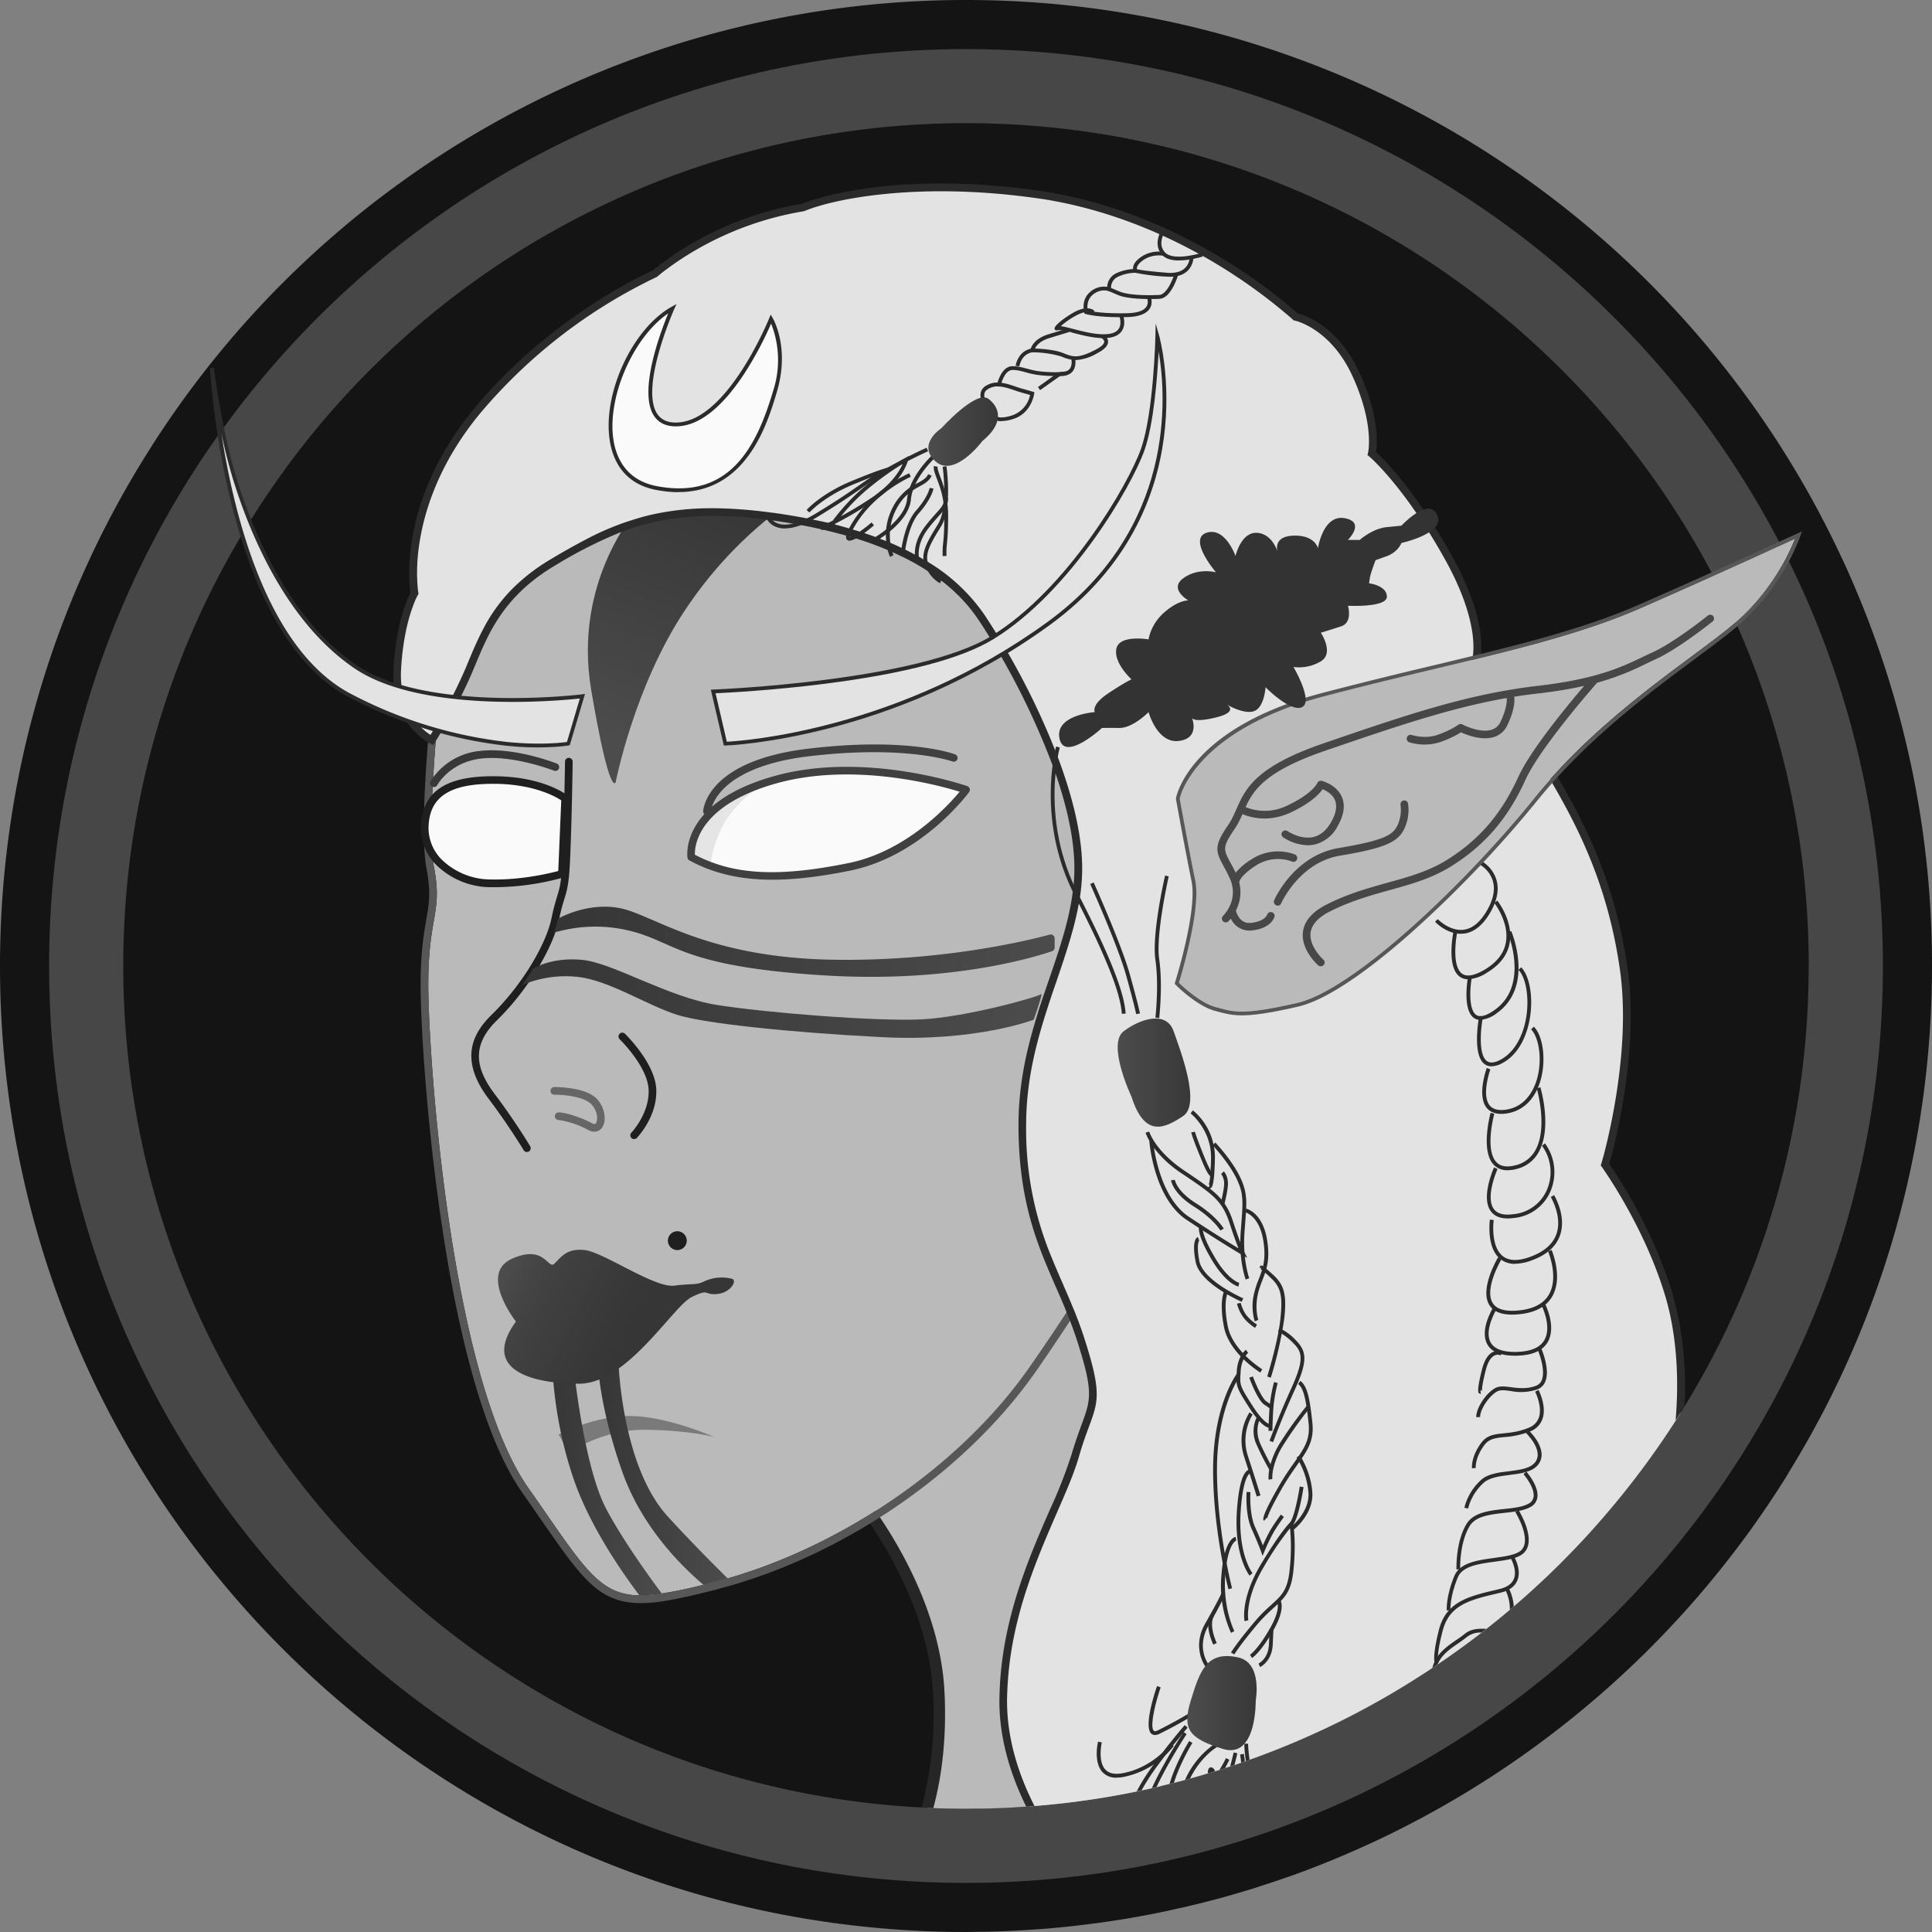 <svg xmlns="http://www.w3.org/2000/svg" width="24" height="24" fill="#000000"><rect width="100%" height="100%" fill="#808080" stroke="none"/><g clip-path="url(#a)"><path fill="#141414" d="M24 12c0 2.299-.646 4.447-1.767 6.271l-.06.1a12.79 12.79 0 0 1-.434.644c-.27.372-.56.73-.869 1.068l-.062.067a12.39 12.39 0 0 1-.356.369l-.07.068a12.106 12.106 0 0 1-.972.851l-.068.053a11.99 11.99 0 0 1-2.043 1.277l-.05.025c-.392.19-.796.361-1.211.51l-.053.018-.014.005-.053.018a9.604 9.604 0 0 1-.229.076l-.078.026-.087.027-.08.024a12.723 12.723 0 0 1-.325.093l-.157.04a.859.859 0 0 1-.062.016l-.033.008-.085.02-.068.017c-.006 0-.011.002-.017.004a1.278 1.278 0 0 0-.05.01l-.147.033-.068.014a11.208 11.208 0 0 1-.81.138l-.056.007c-.195.026-.391.047-.589.063l-.06.004-.056.004c-.21.015-.422.025-.636.029h-.053L12 24l-.155-.001c-.104-.001-.208-.004-.31-.008-.03 0-.058-.002-.087-.004-.027 0-.053-.003-.081-.004C5.034 23.655 0 18.415 0 12c0-2.232.61-4.322 1.671-6.112.005-.009.01-.019.016-.027l.021-.035.077-.126c.005-.01.012-.019.018-.029l.018-.029A11.991 11.991 0 0 1 12 0a12 12 0 0 1 10.614 6.397l.025.048c.114.217.22.439.322.663l.022.052A11.953 11.953 0 0 1 24 12Z"/><path fill="#474747" d="M12 23.39c6.29 0 11.39-5.1 11.39-11.39C23.39 5.709 18.29.61 12 .61 5.709.61.61 5.708.61 12c0 6.29 5.099 11.39 11.39 11.39Z"/><path fill="#141414" d="M22.468 12c0 2.005-.564 3.879-1.542 5.47-.017.03-.035.058-.053.087l-.056.088a10.907 10.907 0 0 1-.323.474c-.235.325-.487.636-.757.932l-.054.059a11.773 11.773 0 0 1-.37.38 10.458 10.458 0 0 1-1.52 1.23c-.374.25-.765.474-1.171.674l-.043.022c-.342.166-.695.315-1.057.444l-.046.016-.012.005-.046.016a5.355 5.355 0 0 1-.136.045c-.021.008-.043.015-.064.021l-.069.022a3.22 3.22 0 0 1-.076.024l-.069.02a8.6 8.6 0 0 1-.222.065l-.062.017a11.54 11.54 0 0 1-.138.035l-.053.014-.029.007-.074.018-.06.014a1.286 1.286 0 0 0-.058.013c-.043.01-.085.02-.128.028l-.06.013a10.066 10.066 0 0 1-.706.12c-.016.002-.033.005-.05.006-.169.023-.34.04-.512.055l-.053.004-.049.003c-.183.014-.368.021-.554.025h-.047l-.15.002-.134-.001c-.091-.001-.181-.003-.272-.007l-.075-.003-.07-.004c-5.526-.286-9.917-4.857-9.917-10.454 0-1.947.532-3.77 1.458-5.332l.014-.023.018-.03a6.75 6.75 0 0 1 .067-.11l.016-.025.015-.025A10.462 10.462 0 0 1 12 1.53c4.016 0 7.504 2.262 9.26 5.58l.022.043c.1.19.193.382.28.578l.02.045c.57 1.292.887 2.72.887 4.222Z"/><path fill="#bababa" d="m14.987 18.243-.43 2.906-.034.275-.007.057-.03.234-.002.014-.01.078-.013.108-.016.13v.001l-.018.14-.06.015a12.304 12.304 0 0 1-.187.04l-.058.013a10.066 10.066 0 0 1-1.27.18l-.051.005c-.017 0-.033.002-.05.003-.183.014-.368.022-.554.025h-.047l-.15.002-.134-.001a10.205 10.205 0 0 1-.347-.01c.106-.386.173-.877.142-1.452-.048-.875-.494-1.677-.791-2.118a2.97 2.97 0 0 0-.122-.175 3.325 3.325 0 0 0-.142-.184l-.05-.686v-.001l-.01-.149-.03-.398.495-.256 1.748-.904.037-.02.309-.159.042-.022.043-.022.11-.058.033-.016.181.05.095.025h.002l.037.011.074.02.052.015.366.1.052.015.41.113.13.69.038.204.025.133.013.07.18.96h-.001Z"/><path fill="#262626" d="m13.773 15.959-.052-.014a.842.842 0 0 1-.016-.079l-.056-.015-.01-.003-.052-.014-.034-.01-.04.064-.038.063.095.026.174.047.056.016.356.098a1.995 1.995 0 0 0-.017-.078l-.366-.101Zm-.584-.047-.043.022-.042.022-.028-.066-.216.112c-.02.037-.041.075-.065.114l-.036.019a.741.741 0 0 1-.003.046l-.033.052.03-.015.38-.197.042-.021.042-.023-.01-.026c-.007-.013-.012-.026-.018-.04Zm1.674 1.281-.013-.07-.087-.465-.056-.299-.043-.23-.028-.007-.055-.015-.407-.112-.052-.014-.366-.101-.05-.014-.057-.015-.01-.003-.052-.014-.034-.01-.229-.062-.035.018-.111.058-.018.009-.042.022-.043.021-.215.112-.1.052-1.66.859-.659.34.045.624.05.68.015.018c.002.003.057.068.14.181l.063.09c.018.024.036.05.055.079.291.436.734 1.228.78 2.085a4.47 4.47 0 0 1-.141 1.444l.07.004.076.003c.104-.385.169-.874.138-1.459-.049-.896-.5-1.705-.801-2.153a2.747 2.747 0 0 0-.127-.181 4.413 4.413 0 0 0-.13-.167l-.03-.416-.02-.277-.014-.206-.02-.265.33-.17 1.803-.934.03-.015.38-.197.042-.021.042-.023.095-.049.018-.009.01-.005.135.037.095.026.174.047.056.016.356.098.051.014.333.091.199 1.063.013.072.162.867-.36 2.438-.018.123-.05.334-.04.323-.007.057-.036.286-.003.02-.006.05-.006.047-.021.17-.015.11a.128.128 0 0 1 .015-.003l.06-.014.074-.018.037-.293.015-.12.004-.034.003-.023.002-.02.01-.07.02-.168.008-.058.028-.223.43-2.905v-.012l-.195-1.049Zm-.469 4.682-.006.048c.028-.04.058-.078.086-.116-.023.022-.05.045-.08.068Zm.045-.355-.036.286-.003.02.045-.058.04-.053.03-.234-.076.04Z"/><path fill="#bababa" d="m14.825 10.481-.37 2.474-.264 1.774s-.286.555-.846 1.423c-.16.25-.343.526-.55.821-.89 1.28-2.382 2.241-3.757 2.635a8.477 8.477 0 0 1-.14.038l-.155.04-.005.001a5.535 5.535 0 0 1-.61.122c-.067.007-.129.01-.186.01-.522-.01-.702-.372-1.379-1.335-.974-1.386-1.243-5.383-1.243-6.25 0-.868.18-.885.072-1.458-.046-.244-.036-.696-.01-1.134.035-.59.1-1.155.1-1.155l1.832-2.351 2.093-1.343.666-.428 3.411 1.449 1.341 4.667Z"/><path fill="#575757" d="m10.073 4.365 3.412 1.449 1.34 4.667-.37 2.474-.264 1.773s-.286.556-.845 1.424c-.16.25-.344.525-.55.821-.89 1.28-2.383 2.241-3.757 2.635a8.469 8.469 0 0 1-.141.038l-.155.04-.005.001a5.507 5.507 0 0 1-.61.122c-.057.006-.111.01-.162.01h-.024c-.521-.01-.702-.372-1.378-1.334-.975-1.387-1.243-5.383-1.243-6.25 0-.868.179-.886.071-1.458-.045-.244-.036-.696-.01-1.134.035-.59.1-1.156.1-1.156l1.833-2.35 2.092-1.344.666-.427Zm-.009-.107-.042.027-.666.428-2.093 1.343-.013.008-.01.013L5.407 8.43l-.017.02-.003.027c0 .006-.065.575-.1 1.16-.032.553-.029.942.012 1.158.054.292.032.426-.004.629-.03.18-.07.403-.07.81 0 .465.07 1.675.258 2.945.164 1.117.472 2.606 1.003 3.36l.225.324c.51.737.722 1.043 1.229 1.051h.026a1.613 1.613 0 0 0 .27-.023c.134-.02.296-.054.525-.111l.005-.001.12-.03.035-.01.143-.039c1.502-.43 2.962-1.454 3.81-2.672.187-.269.372-.546.551-.824a19.24 19.24 0 0 0 .85-1.431l.007-.014.002-.016.265-1.773.37-2.474.003-.02-.006-.02-1.34-4.668-.013-.044-.042-.017-3.411-1.449-.046-.02v.001Z"/><path fill="#7a7a7a" d="M7.068 18.047s.408-.295.963-.286c.554.009.84.09.84.09s-.536-.242-1.001-.26c-.465-.018-.93.228-.93.228l.127.228Z"/><path fill="url(#b)" d="M7.918 6.325s-.804.884-.574 2.245c.231 1.362.304 1.147.304 1.147s.23-1.187.859-2.134c.629-.948 1.362-1.378 1.362-1.378l-1.951.12Z"/><path fill="#404040" d="M8.784 10.126H8.78a.047.047 0 0 1-.045-.05c.002-.025.048-.625 1.301-.775 1.227-.148 1.804.06 1.828.07a.047.047 0 1 1-.033.088c-.006-.002-.584-.208-1.784-.064-.613.073-.912.258-1.055.4-.151.15-.162.285-.163.286a.048.048 0 0 1-.047.045Z"/><path fill="#383838" d="M5.39 9.776a.05.05 0 0 1-.023-.005.048.048 0 0 1-.019-.065.817.817 0 0 1 .62-.378c.423-.048.927.149.949.157.024.01.036.037.026.062a.047.047 0 0 1-.062.026c-.004-.001-.504-.196-.902-.15-.385.043-.54.318-.547.329a.047.047 0 0 1-.042.025Z"/><path fill="#fafafa" d="M12 9.811s-.572.778-1.449.957c-.74.151-1.275.155-1.726-.012a1.739 1.739 0 0 1-.24-.109s-.084-.592.914-.921H9.5c.039-.014.08-.026.121-.038 1.127-.32 2.379.123 2.379.123Z"/><path fill="#e5e5e5" d="M9.5 9.725c-.126.08-.297.211-.431.393-.178.24-.23.513-.244.636a1.763 1.763 0 0 1-.24-.108s-.084-.592.914-.921Z"/><path fill="#404040" d="M9.593 10.928c-.405 0-.734-.08-1.03-.24a.046.046 0 0 1-.023-.035c-.004-.027-.084-.684 1.07-1.01 1.128-.321 2.394.118 2.407.123a.048.048 0 0 1 .022.073c-.024.033-.593.795-1.477.976-.37.075-.688.113-.97.113Zm-.96-.31c.48.252 1.036.281 1.91.103.717-.146 1.232-.71 1.378-.886-.268-.083-1.33-.372-2.286-.101-.961.273-1.006.77-1.003.883Z"/><path fill="#fafafa" d="M7.02 9.918s-.273-.22-.854-.228c-.582-.01-.872.16-.89.568-.018.406.367.706.827.715.46.009.876-.117.876-.117l.04-.938Z"/><path fill="#1f1f1f" d="M6.152 11.021h-.05a.97.97 0 0 1-.69-.284.647.647 0 0 1-.183-.48c.02-.429.316-.624.938-.614.59.009.871.229.883.238.012.01.019.024.018.04l-.04.938c-.002.02-.015.037-.035.043a3.23 3.23 0 0 1-.841.119Zm-.03-1.284c-.535 0-.782.162-.798.523a.556.556 0 0 0 .157.412.875.875 0 0 0 .624.253c.374.008.724-.077.83-.105l.037-.878c-.07-.046-.334-.197-.807-.205h-.042Z"/><path fill="#1f1f1f" d="M6.545 14.311a.047.047 0 0 1-.04-.023 8.126 8.126 0 0 0-.436-.64c-.392-.518-.164-.845.042-1.046.358-.35.67-.854.741-1.2.027-.13.05-.204.068-.264.034-.109.054-.175.068-.489.02-.485.031-1.181.031-1.188 0-.026.021-.047.048-.047.026 0 .047.022.047.048 0 .007-.01.704-.031 1.191-.014.326-.037.4-.072.513-.018.06-.04.129-.066.254-.075.363-.398.888-.767 1.25-.294.286-.304.562-.033.92.25.33.44.646.441.649a.048.048 0 0 1-.016.065.046.046 0 0 1-.024.006v.001ZM7.878 14.15a.048.048 0 0 1-.034-.013.047.047 0 0 1 0-.067c.002-.003.22-.232.214-.523-.006-.292-.357-.634-.36-.637a.047.047 0 1 1 .065-.069c.015.016.383.373.39.704.007.331-.232.58-.242.591a.048.048 0 0 1-.034.014Z"/><path fill="#666666" d="M7.384 14.058a.162.162 0 0 1-.079-.022 1.096 1.096 0 0 0-.359-.122.05.05 0 0 1-.053-.041.046.046 0 0 1 .038-.053c.06-.01.274.053.42.132.036.02.046.008.05.002.029-.036.025-.146-.049-.23-.092-.107-.368-.127-.466-.125a.048.048 0 0 1-.048-.046c0-.027.02-.049.046-.049.016 0 .4-.005.54.157.092.107.116.272.05.353a.113.113 0 0 1-.09.044Z"/><path fill="#1f1f1f" d="M8.414 15.529a.117.117 0 1 0 0-.234.117.117 0 0 0 0 .234Z"/><path fill="url(#c)" d="M6.936 11.41s.371-.214.782-.125c.412.09 1.067.613 2.635.637 1.36.022 2.43-.242 2.688-.312.03-.008.06.015.06.046v.114c0 .02-.013.039-.032.046-.192.066-1.241.398-2.82.301-1.753-.107-1.851-.402-2.388-.545a1.8 1.8 0 0 0-.976.013l.05-.174h.001Z"/><path fill="url(#d)" d="M6.625 12.032s.216-.143.6-.109c.385.034 1.065.463 1.682.561.617.098 1.985.206 2.54.179.554-.027 1.448-.278 1.484-.313.036-.036-.09.317-.09.317s-.713.277-1.884.217c-1.172-.06-2.205-.172-2.537-.275-.376-.116-.847-.43-1.244-.474-.397-.044-.69.104-.69.104l.14-.207h-.001Z"/><path fill="url(#e)" d="M9.039 19.607a8.47 8.47 0 0 1-.141.038l-.155.04-.005.001c-.265-.223-.76-.71-1.003-1.39-.34-.957-.313-1.52-.313-1.52l.26.124s.033 1.306.615 1.94c.255.279.522.55.742.767Z"/><path fill="url(#f)" d="M8.221 19.796a1.684 1.684 0 0 1-.279.021c-.237-.314-.62-.874-.815-1.441-.295-.859-.268-1.6-.268-1.6l.268.214s.125 1.225.403 1.753c.192.365.512.812.691 1.053Z"/><path fill="url(#g)" d="M6.409 16.417s-.463-.59-.054-.778c.41-.188.45.134.53.06.08-.073.148-.198.382-.17.235.03.865.472 1.107.442.241-.03.275-.003.382-.057a.518.518 0 0 1 .342-.027c.06.027-.026.175-.194.188-.168.013-.088-.074-.316.04-.228.114-.798 1.074-1.394 1.074-.597 0-1.22-.175-.785-.772Z"/><path fill="#e3e3e3" d="m20.874 17.558-.056.088a10.832 10.832 0 0 1-.323.474c-.235.325-.488.636-.757.932l-.054.059c-.102.11-.205.216-.31.321l-.061.06a10.41 10.41 0 0 1-1.52 1.229 10.342 10.342 0 0 1-2.27 1.14l-.046.016-.012.005-.046.016a5.355 5.355 0 0 1-.136.046l-.064.02a3.22 3.22 0 0 1-.144.046l-.07.02a8.715 8.715 0 0 1-.222.065l-.062.017a11.086 11.086 0 0 1-.191.049l-.029.007-.074.018-.06.015a1.082 1.082 0 0 0-.058.013l-.128.027-.06.013a10.066 10.066 0 0 1-.706.12l-.05.007c-.169.022-.34.04-.512.054l-.053.004c-.191-.381-.341-.84-.335-1.334.001-.065.004-.128.008-.19.075-1.232.7-2.186.886-2.833.198-.68.34-.59.072-1.43a4.468 4.468 0 0 0-.148-.401 13.311 13.311 0 0 0-.108-.251l-.028-.066-.029-.065-.013-.031-.075-.179a4.14 4.14 0 0 1-.328-1.672c-.002-.543.118-1.014.258-1.451.156-.485.337-.928.407-1.38a2.29 2.29 0 0 0 .029-.406c-.007-.386-.114-.821-.27-1.251l-.028-.074-.006-.018a9.025 9.025 0 0 0-.621-1.291l-.012-.02a6.691 6.691 0 0 0-.099-.166l-.012-.02a2.19 2.19 0 0 0-.787-.85l-.076-.048a2.561 2.561 0 0 0-.113-.064l-.003-.003a3.321 3.321 0 0 0-.13-.067l-.046-.022a2.684 2.684 0 0 0-.22-.096l-.091-.036a4.133 4.133 0 0 0-.193-.067l-.06-.019a1.585 1.585 0 0 0-.102-.03 4.146 4.146 0 0 0-.307-.078 4.16 4.16 0 0 0-.27-.056 7.343 7.343 0 0 0-.316-.051l-.06-.009-.014-.002h-.003a.954.954 0 0 0-.051-.007h-.009l-.048-.006a4.913 4.913 0 0 0-.675-.036h-.001c-.12.003-.232.01-.34.023a3.01 3.01 0 0 0-.61.135l-.067.022-.062.024a5.268 5.268 0 0 0-.808.41 2.123 2.123 0 0 0-.845.871 3.55 3.55 0 0 0-.121.257l-.09.213-.008.02a4.614 4.614 0 0 1-.165.347 6.877 6.877 0 0 1-.235.42l-.056.09-.045-.028a.818.818 0 0 1-.226-.227.918.918 0 0 1-.155-.442 1.12 1.12 0 0 1-.003-.18c.029-.522.15-.821.196-.915.01-.023.017-.033.017-.033s-.012-.068-.016-.19c-.009-.36.064-1.181.786-2.063A6.537 6.537 0 0 1 8.138 3.4a1.36 1.36 0 0 1 .084-.07c.22-.17.858-.61 1.758-.753 0 0 1.019-.429 2.915-.16a5.198 5.198 0 0 1 .264.044c.466.09.892.237 1.266.403l.043.02a6.783 6.783 0 0 1 1.435.886c.126.102.193.166.193.166s.465.09.751.716c.185.405.213.697.21.853l-.002.05c-.004.053-.011.08-.011.08s.245.203.595.715l.034.05a8.181 8.181 0 0 1 .12.184c.058.093.119.194.18.303.38.667.396 1.076.377 1.247a.449.449 0 0 1-.019.094 16.211 16.211 0 0 0 .333.455c.016.023.032.047.05.07l.072.106c.094.136.194.284.29.435l.056.087.094.153.065.11.026.044c.349.595.708 1.314.856 2.35.161 1.126-.232 2.432-.232 2.432s.518.715.787 1.592c.15.492.177 1.03.146 1.496Z"/><path fill="#2b2b2b" d="m18.786 8.858-.073-.104-.05-.071a2 2 0 0 0-.052.01 7.337 7.337 0 0 1 .156.221c.091.133.187.277.28.422l.029-.043c-.096-.15-.196-.299-.29-.435Zm-5.646.546a9.163 9.163 0 0 0-.63-1.313l-.011-.02a10.286 10.286 0 0 0-.263-.424 2.27 2.27 0 0 0-.765-.699.278.278 0 0 0 .013.064c.026.015.051.032.076.048.265.172.478.376.637.613a7.198 7.198 0 0 1 .261.422l.012.02.012.02a9.015 9.015 0 0 1 .616 1.289l.031.047-.004.027c.156.43.264.865.27 1.252.002.11-.005.216-.018.323l.014.028c.008.015.017.031.024.047.02-.132.03-.264.028-.4-.007-.348-.094-.736-.224-1.122a6.397 6.397 0 0 0-.079-.222ZM9.649 6.377a.312.312 0 0 0-.022-.004l-.058-.007-.039.03.02-.005.008.02h.001l.015.003.06.008c.108.015.214.033.316.052a.901.901 0 0 0 .076-.034 6.741 6.741 0 0 0-.377-.063Zm-.885-.062a3.417 3.417 0 0 0-.296.018l.296-.018ZM6.14 7.588A1.918 1.918 0 0 0 6 7.823c-.074.14-.131.278-.186.41l-.027.066-.006.013c.037-.049.088-.12.138-.207.036-.084.076-.17.121-.257.01-.033.02-.071.029-.114l.062-.08.344-.441a2.014 2.014 0 0 0-.334.375Zm-.958-.429a2.194 2.194 0 0 0-.003.255.194.194 0 0 1 .01-.02l.01-.016-.003-.017c0-.003-.013-.076-.014-.202Zm15.59 8.888a6.217 6.217 0 0 0-.78-1.586c.05-.179.376-1.387.227-2.43-.15-1.045-.517-1.779-.87-2.38l-.026-.044-.059-.098a7.432 7.432 0 0 0-.16-.257c-.1-.158-.205-.313-.303-.453-.03-.042-.057-.083-.085-.121l-.002-.004a18.378 18.378 0 0 0-.332-.456.492.492 0 0 0 .016-.097c.017-.19-.012-.603-.385-1.258a8.383 8.383 0 0 0-.293-.477l-.038-.056c-.297-.436-.52-.652-.588-.713a.548.548 0 0 0 .008-.094c.006-.159-.018-.464-.213-.892-.269-.587-.688-.718-.771-.738-.12-.11-1.287-1.155-2.948-1.479a4.767 4.767 0 0 0-.27-.046c-1.836-.259-2.844.126-2.935.163a4 4 0 0 0-1.852.825l-.003.003a4.146 4.146 0 0 0-.261.13c-.425.228-1.273.75-1.967 1.597-.914 1.118-.805 2.128-.783 2.275-.036.071-.18.379-.211.954a1.213 1.213 0 0 0 .007.219c.018.154.066.28.124.379a.389.389 0 0 0 .021.033.87.87 0 0 0 .275.275c.016.01.026.014.028.015l.038.02.023-.037.008-.011v-.001a5.41 5.41 0 0 0 .06-.098l.012-.02a7.211 7.211 0 0 0 .222-.399l.01-.02a4.691 4.691 0 0 0 .156-.333l.005-.013.023-.054.06-.142a3.68 3.68 0 0 1 .123-.262c.155-.292.384-.59.825-.849a5.568 5.568 0 0 1 .805-.407l.066-.024c.41-.146.873-.215 1.51-.157.053.005.106.01.16.017l.015.002.024.003.033.005h.007l.052.007.018.002c.087.013.172.026.254.04l.101.018a6.692 6.692 0 0 1 .603.143c.004 0 .006.002.01.003l.067.02a4.064 4.064 0 0 1 .553.216 2.851 2.851 0 0 1 .504.305c.19.145.344.309.465.49a7.4 7.4 0 0 1 .15.234l.012.02.098.165.012.021.012.02a9.31 9.31 0 0 1 .635 1.343l.037.102c.136.394.229.79.235 1.145a2.114 2.114 0 0 1-.02.33c-.045.357-.165.708-.29 1.074l-.096.28-.039.12-.014.047-.002.008c-.13.418-.234.862-.233 1.378.002.783.164 1.287.349 1.732l.05.118.023.053.028.066.015.033.014.032c.04.09.08.183.118.278l.043.107.014.037c.027.072.053.146.078.223.2.628.166.72.053 1.028-.035.095-.079.215-.126.375a6.104 6.104 0 0 1-.27.687c-.266.61-.595 1.366-.624 2.273l-.002.075c-.006.493.143.953.333 1.338l.05-.004.052-.004c-.193-.38-.346-.838-.34-1.329.002-.105.008-.208.017-.309.071-.786.363-1.453.601-2.002.116-.265.216-.495.275-.699.045-.157.088-.274.123-.368.119-.322.159-.43-.052-1.09a4.73 4.73 0 0 0-.158-.424l-.004-.011a12.746 12.746 0 0 0-.097-.225l-.01-.026c-.007-.013-.012-.026-.018-.04a8.395 8.395 0 0 1-.029-.065l-.003-.009a8.206 8.206 0 0 1-.101-.24 4.117 4.117 0 0 1-.307-1.61c-.001-.554.123-1.027.269-1.475.035-.11.072-.22.11-.327.11-.325.218-.64.275-.958l.012-.08c.02-.13.03-.263.028-.398-.007-.35-.094-.737-.224-1.123a6.612 6.612 0 0 0-.079-.222 9.15 9.15 0 0 0-.63-1.313l-.011-.02a11.068 11.068 0 0 0-.111-.188l-.013-.02a8.114 8.114 0 0 0-.138-.216 2.27 2.27 0 0 0-.766-.699.988.988 0 0 0-.107-.06 2.3 2.3 0 0 0-.163-.082 2.912 2.912 0 0 0-.268-.114l-.02-.008a3.644 3.644 0 0 0-.232-.08c-.029-.01-.058-.018-.087-.026a4.32 4.32 0 0 0-.493-.123l-.075-.015a6.73 6.73 0 0 0-.4-.067l-.057-.007c-.006-.002-.013-.002-.02-.003l-.047-.006a5.68 5.68 0 0 0-.646-.044l-.084.001h-.008a3.417 3.417 0 0 0-.615.068c-.097.02-.19.045-.28.074l-.07.022a3.373 3.373 0 0 0-.527.228c-.135.07-.271.147-.41.23-.151.088-.278.181-.387.277a2.014 2.014 0 0 0-.475.61c-.074.14-.131.278-.186.41l-.027.066-.006.013a3.041 3.041 0 0 1-.036.082l-.005.01a5.152 5.152 0 0 1-.11.23l-.013.024-.01.021c-.064.12-.126.23-.176.315l-.027.046a1.316 1.316 0 0 0-.013.022l-.012.02c-.011.018-.021.035-.03.047a.74.74 0 0 1-.178-.163.865.865 0 0 1-.182-.454 1.105 1.105 0 0 1-.005-.192c.022-.404.102-.673.156-.812a1.153 1.153 0 0 1 .05-.114l.01-.016-.003-.017c0-.003-.013-.076-.014-.202a2.43 2.43 0 0 1 .026-.39c.06-.415.243-1.006.748-1.623a6.54 6.54 0 0 1 2.199-1.703l.007-.003.006-.005s.027-.024.074-.061l.092-.068a3.961 3.961 0 0 1 1.652-.682l.01-.003c.35-.147 1.404-.369 2.89-.158a4.213 4.213 0 0 1 .258.043c.462.09.886.236 1.258.402l.043.02c.16.072.308.148.447.224l.044.024a6.702 6.702 0 0 1 1.087.76c.024.02.037.033.038.034l.01.01.014.002c.005.001.445.096.717.69.174.381.206.661.205.815l-.001.05c-.003.056-.01.085-.01.086l-.008.03.024.019c.002.002.243.205.583.7l.031.046.092.141.034.052c.058.092.117.192.178.3.387.68.388 1.086.368 1.235a.41.41 0 0 1-.01.051l-.003.014-.01.025.017.02c.002.004.108.143.258.351l.06.085a7.337 7.337 0 0 1 .155.222 14.69 14.69 0 0 1 .418.644l.073.123.026.044c.344.589.698 1.306.842 2.319.132.92-.114 1.975-.201 2.306l-.03.106-.007.022.015.02s.01.012.024.035c.106.154.526.793.755 1.542.162.527.176 1.1.136 1.57l.056-.087.053-.087a4.2 4.2 0 0 0-.154-1.424h.002Z"/><path fill="#2b2b2b" d="M13.936 12.595c-.013-.18-.091-.51-.587-1.473-.481-.937-.232-1.84-.23-1.849l.046.013c-.002.01-.247.895.226 1.814.5.97.579 1.307.592 1.491l-.048.003ZM13.87 22.083a.228.228 0 0 1-.173-.067c-.116-.123-.06-.37-.056-.381l.046.01s-.054.234.045.338c.044.047.115.062.21.045.383-.069.598-.363.6-.366l.039.027a1.057 1.057 0 0 1-.63.386.427.427 0 0 1-.08.007ZM14.348 21.553a.068.068 0 0 1-.045-.016c-.098-.086.041-.508.07-.592l.045.016c-.067.196-.138.493-.084.54.012.01.034.002.05-.006.23-.115.374-.204.376-.205l.025.04s-.147.092-.379.207a.135.135 0 0 1-.058.016ZM15.26 19.741c-.003-.007-.198-.762-.19-1.526.01-.768.288-1.143.3-1.158l.038.029c-.002.003-.281.38-.29 1.13-.008.757.185 1.506.187 1.514l-.046.012ZM15.523 21.86l-.046.017a1.656 1.656 0 0 1-.02-.213v-.003h.047c0 .001.002.089.019.2ZM14.812 21.652c-.002.003-.151.244-.229.494l-.054.014c.076-.263.235-.518.244-.533l.04.025ZM15.371 21.78a5.315 5.315 0 0 1-.036.145 1.578 1.578 0 0 1-.053.018c.016-.062.031-.121.043-.174l.046.011ZM15.12 21.701l-.026.017c-.058.04-.203.157-.311.376l-.062.017a1.064 1.064 0 0 1 .366-.446.103.103 0 0 1 .009-.005l.006.01.017.031ZM15.464 21.88l-.046.017c-.006-.06-.012-.1-.013-.102l.047-.008c0 .005.007.041.012.094ZM15.094 21.997l-.02.012-.07.02c0-.046.01-.067.03-.073.028-.008.05.023.06.041ZM15.272 21.86a2.36 2.36 0 0 1-.054.104c-.023.008-.046.016-.069.022.026-.043.055-.093.08-.146l.043.02Z"/><path fill="#2b2b2b" d="m14.753 21.46-.007.01-.04.047-.025.03v.001l-.11.134-.011.014a13.99 13.99 0 0 0-.172.226 2.849 2.849 0 0 0-.207.318l-.06.012a2.561 2.561 0 0 1 .21-.333l.069-.094.045-.058.04-.054.086-.107c.08-.1.14-.169.146-.176l.022.019.014.012Z"/><path fill="#2b2b2b" d="M14.74 21.542c-.001.003-.095.143-.203.333-.03.053-.062.11-.093.17a3.31 3.31 0 0 0-.077.155l-.015.003a.963.963 0 0 0-.043.01 3.988 3.988 0 0 1 .152-.298 6.146 6.146 0 0 1 .22-.365v-.001l.02-.033.005.002.035.024ZM9.752 6.565a.297.297 0 0 1-.113-.02.229.229 0 0 1-.134-.143l.046-.012c0 .003.022.077.107.111.077.03.224.033.488-.129.269-.164.404-.258.513-.334.112-.078.193-.134.36-.226.326-.18.49-.249.492-.25l.018.044s-.164.07-.488.247c-.164.091-.245.147-.356.224-.109.076-.245.17-.515.335-.165.102-.306.152-.418.152v.001ZM11.678 7.245c-.005-.002-.103-.046-.18-.2-.078-.156.017-.31.148-.524l.007-.012c.128-.208.058-.707.057-.711l.047-.007c.003.021.073.52-.064.743l-.007.012c-.127.208-.212.345-.146.478.07.138.155.176.156.177l-.018.044ZM11.234 6.91l-.047-.005c0-.016.036-.385.193-.563.147-.166.169-.28.169-.281l.047.008c0 .005-.023.127-.18.305-.147.166-.181.532-.182.536ZM10.853 6.739l-.022-.042c.004-.002.412-.225.437-.498.028-.294.328-.56.34-.572l.032.036c-.003.002-.299.265-.324.54-.028.298-.445.526-.462.536Z"/><path fill="#2b2b2b" d="M11.416 6.946h-.048v-.011c-.006-.052-.022-.212.133-.408.051-.066.093-.112.126-.149.075-.083.101-.112.101-.196h.048c-.001.103-.036.142-.114.228-.032.037-.074.082-.124.146-.143.182-.128.327-.123.375v.015ZM10.207 6.587l-.019-.044s.06-.026.157-.076c.074-.099.213-.27.394-.421.274-.23.504-.356.507-.357l.045-.025-.01.05c-.003.01-.06.264-.426.508-.191.128-.36.222-.478.283l-.052.073-.04-.026.002-.002-.08.037Zm1.006-.824c-.083.05-.253.16-.444.32a2.422 2.422 0 0 0-.322.33c.106-.057.237-.134.381-.23.247-.165.348-.334.385-.42Z"/><path fill="#2b2b2b" d="M10.552 6.717a.04.04 0 0 1-.027-.01c-.032-.026-.014-.086.062-.212.256-.42.69-.608.708-.616l.019.044c-.004.002-.44.19-.687.597-.063.104-.07.14-.07.15.033 0 .153-.08.27-.18l.03.036c-.106.091-.238.19-.305.19ZM11.055 6.916c-.005-.012-.13-.296.034-.611A.666.666 0 0 1 11.4 6c.06-.033.108-.059.13-.11l.043.02c-.029.065-.085.096-.15.132-.089.05-.2.11-.29.285a.697.697 0 0 0-.034.57l-.043.02v-.001ZM11.71 6.907a1.05 1.05 0 0 1 .007-.168c.006-.064.014-.144.014-.335 0-.212-.054-.356-.094-.46-.025-.067-.043-.116-.036-.155l.047.009c-.005.026.012.071.034.129.038.102.096.256.096.477 0 .193-.008.278-.014.34-.005.051-.009.088-.006.162l-.047.002ZM10.055 6.366l-.035-.031c.007-.009.189-.208.565-.362.368-.151.435-.162.442-.162l.005.047s-.07.011-.43.159c-.365.15-.545.347-.547.349ZM12.441 5.232c-.119 0-.176-.072-.226-.187-.037-.086-.044-.145-.024-.191.018-.04.055-.068.118-.09a.266.266 0 0 1 .103-.011c.069.003.138.027.206.05.03.01.06.02.09.028l.141.04-.002.02c-.002.01-.035.244-.262.314a.496.496 0 0 1-.144.026Zm-.047-.432a.212.212 0 0 0-.07.01c-.049.017-.077.037-.09.063-.014.033-.007.081.024.153.061.142.12.195.313.135a.34.34 0 0 0 .225-.255l-.101-.028a1.557 1.557 0 0 1-.093-.03c-.064-.021-.13-.044-.193-.047h-.016V4.8ZM14.647 3.236c-.081 0-.16-.017-.207-.065-.106-.11-.048-.263-.002-.33l.038.028c-.004.007-.107.16-.002.268.05.053.166.065.325.035.072-.013.126-.03.127-.03l.014.045s-.058.018-.133.032a.908.908 0 0 1-.16.016Z"/><path fill="#2b2b2b" d="m12.921 4.847-.027-.039.191-.137c-.035 0-.083-.002-.146-.008a.982.982 0 0 1-.196-.038c-.056-.015-.104-.029-.164-.029-.103 0-.145.183-.145.185l-.046-.01c.002-.01.05-.222.19-.222.067 0 .12.015.177.03.055.015.111.03.188.037.156.013.216.006.217.006l.09-.009-.074.053-.255.18ZM14.537 3.438a2.544 2.544 0 0 1-.436-.05l-.008-.002-.005-.007a.084.084 0 0 1-.011-.063c.007-.043.04-.084.098-.124.134-.093.28-.062.287-.062l-.01.047s-.133-.027-.25.054c-.082.057-.082.098-.078.114.028.006.123.023.368.043a.418.418 0 0 0 .116-.004c.17-.032.17-.182.17-.188h.048s0 .195-.21.235a.423.423 0 0 1-.08.007Z"/><path fill="#2b2b2b" d="M14.278 3.714h-.01c-.12 0-.283-.009-.377-.048l-.133-.056-.002-.012a.194.194 0 0 1 .114-.205c.124-.057.235-.051.24-.051l-.004.047s-.103-.005-.216.048a.146.146 0 0 0-.088.14l.107.045c.068.029.196.044.36.045.057 0 .104-.002.132-.003.091-.005.167-.191.188-.263l.046.014c-.009.03-.09.289-.23.297a2.43 2.43 0 0 1-.127.003Z"/><path fill="#2b2b2b" d="M13.92 3.94c-.319 0-.431-.04-.437-.04l-.011-.005-.003-.012c-.002-.006-.044-.158.074-.257a.26.26 0 0 1 .245-.055l-.016.045c-.004-.002-.103-.035-.198.046-.077.065-.068.162-.062.195.04.01.18.04.482.034.13-.002.216-.03.248-.083.032-.05.006-.107.006-.108l.043-.02c.002.003.037.081-.008.153-.043.067-.14.103-.288.106h-.075Z"/><path fill="#2b2b2b" d="M13.707 4.2c-.128 0-.273-.038-.384-.067a.597.597 0 0 0-.178-.033c-.032.013-.042-.006-.044-.012-.02-.047.204-.197.288-.232.148-.061.205.004.208.007l-.036.03s-.04-.04-.154.007a.98.98 0 0 0-.23.152c.036.004.087.017.158.035.13.034.307.08.44.061.062-.008.103-.031.125-.068.038-.065.005-.153.005-.154l.044-.017c.002.004.042.11-.008.194-.03.05-.083.081-.159.092a.542.542 0 0 1-.075.005Z"/><path fill="#2b2b2b" d="M13.363 4.473a.466.466 0 0 1-.176-.044 1.268 1.268 0 0 0-.363-.052h-.027l.003-.027c0-.005.02-.134.22-.196l.255-.078.014.046-.254.078c-.118.036-.163.096-.178.13.07.002.24.012.348.055.123.049.184.074.403-.04.095-.048.109-.084.109-.1 0-.028-.035-.047-.036-.047l.022-.043c.003.002.062.033.062.089 0 .05-.045.097-.135.144a.595.595 0 0 1-.266.085Z"/><path fill="#2b2b2b" d="M13.174 4.671h-.012l.002-.047c.058.002.1-.012.124-.042.039-.048.02-.126.02-.127l.046-.012c0 .005.025.101-.028.169-.032.04-.084.06-.152.06ZM12.663 4.55l-.047-.005s.024-.187.204-.217l.008.047c-.144.024-.164.17-.165.175Z"/><path fill="url(#h)" d="M11.69 5.324s.434-.483.588-.37c.153.115.189.31-.074.524 0 0-.344.463-.581.255-.237-.209.066-.41.066-.41Z"/><path fill="#2b2b2b" d="M18.147 11.6c-.177 0-.315-.143-.32-.15l.033-.032s.145.15.315.132c.104-.01.197-.08.279-.21.091-.145.123-.277.092-.391-.039-.143-.163-.208-.164-.21l.022-.042a.404.404 0 0 1 .187.239c.035.127.002.272-.097.43-.09.142-.196.22-.315.232a.395.395 0 0 1-.032 0v.001Z"/><path fill="#2b2b2b" d="M18.238 12.165a.175.175 0 0 1-.104-.032c-.17-.121-.08-.551-.077-.57l.047.01c-.025.116-.062.436.058.522.059.043.154.025.282-.05.15-.09.238-.202.262-.336.047-.248-.142-.49-.143-.492l.037-.03c.008.011.203.261.153.53-.027.148-.123.272-.285.368a.472.472 0 0 1-.23.08Z"/><path fill="#2b2b2b" d="M18.39 12.67a.138.138 0 0 1-.075-.021c-.149-.095-.086-.47-.079-.513l.047.009c-.02.106-.046.398.057.464.048.03.125.01.227-.063.435-.307.165-.954.162-.961l.044-.019c.003.007.073.173.088.382.02.28-.072.5-.266.637a.379.379 0 0 1-.205.084Z"/><path fill="#2b2b2b" d="M18.529 13.246a.141.141 0 0 1-.087-.027c-.155-.115-.073-.56-.07-.579l.047.009c-.023.12-.058.451.051.531.04.029.096.024.17-.016.163-.085.279-.28.32-.531.038-.241-.003-.487-.097-.585l.034-.032c.105.109.15.366.109.624-.043.268-.168.474-.343.566a.296.296 0 0 1-.135.04Z"/><path fill="#2b2b2b" d="M18.648 13.837c-.076 0-.135-.024-.176-.07-.129-.15-.008-.485-.003-.5l.045.017c-.001.003-.116.322-.006.451.044.05.12.066.225.045.227-.045.32-.247.356-.362.077-.255.026-.536-.069-.63l.034-.034c.119.119.155.429.08.677-.066.218-.205.359-.392.396a.488.488 0 0 1-.094.01Z"/><path fill="#2b2b2b" d="M18.726 14.537a.227.227 0 0 1-.167-.064c-.171-.172-.047-.63-.042-.65l.046.013c-.002.005-.123.451.029.604.052.052.133.063.24.034a.38.38 0 0 0 .242-.187c.157-.283.017-.763.016-.767l.045-.014c.006.02.147.503-.02.804a.424.424 0 0 1-.27.21.452.452 0 0 1-.12.017h.001Z"/><path fill="#2b2b2b" d="M18.73 15.136c-.097 0-.167-.03-.211-.09-.126-.171.034-.528.04-.544l.044.02c-.001.003-.156.347-.046.497.042.057.12.08.234.065a.504.504 0 0 0 .428-.31.555.555 0 0 0-.064-.541l.037-.03a.605.605 0 0 1 .071.59.55.55 0 0 1-.466.338.556.556 0 0 1-.068.005Z"/><path fill="#2b2b2b" d="M18.82 15.7a.285.285 0 0 1-.183-.06c-.175-.14-.13-.476-.129-.49l.047.006c0 .004-.043.323.112.447.078.063.197.065.352.006.167-.063.273-.157.316-.281.075-.217-.07-.455-.07-.458l.04-.024c.006.01.156.26.075.497-.047.138-.163.243-.343.31a.623.623 0 0 1-.217.046Z"/><path fill="#2b2b2b" d="M18.784 16.331c-.14 0-.235-.04-.284-.121-.122-.201.101-.576.11-.592l.042.025c-.003.004-.218.366-.11.542.044.074.142.106.29.097.196-.013.332-.077.403-.19.13-.206.01-.512-.004-.547l.044-.018c.024.06.139.369 0 .59-.079.127-.227.199-.44.212l-.05.002Z"/><path fill="#2b2b2b" d="M18.817 16.841c-.172 0-.287-.046-.34-.139-.102-.176.065-.45.072-.461l.04.025c0 .002-.159.261-.07.413.046.081.156.12.325.115.172-.005.287-.054.34-.146.1-.169-.035-.434-.036-.437l.042-.021c.006.011.149.29.036.483-.063.106-.19.163-.38.168h-.029Z"/><path fill="#2b2b2b" d="m18.396 17.317-.023-.009c-.01-.01-.03-.033.037-.297.03-.118.077-.19.14-.218.06-.027.111 0 .114.002l-.023.042s-.034-.018-.073 0c-.048.021-.087.085-.112.186-.055.217-.046.254-.045.258-.001-.004-.01-.012-.021-.01l.006.046ZM18.339 17.605c-.005-.109.119-.299.236-.362.055-.03.122-.02.2-.01.09.011.191.024.304-.018a.122.122 0 0 0 .073-.07c.056-.136-.053-.385-.054-.387l.043-.02c.005.011.12.27.055.425a.17.17 0 0 1-.1.097.643.643 0 0 1-.328.02c-.07-.01-.129-.017-.17.005-.1.055-.215.227-.211.318l-.047.002h-.001ZM18.285 18.24c0-.005-.013-.14.111-.311.075-.103.168-.112.286-.124.087-.009.186-.019.306-.068a.212.212 0 0 0 .127-.124c.05-.138-.045-.324-.045-.325l.042-.022c.004.008.106.205.048.364a.257.257 0 0 1-.154.152 1.071 1.071 0 0 1-.319.07c-.114.012-.19.02-.252.105-.114.156-.103.277-.103.279l-.047.004Z"/><path fill="#2b2b2b" d="m18.238 18.739-.047-.008c.002-.008.035-.189.205-.345.085-.078.22-.095.352-.11.136-.018.265-.034.324-.114.111-.15-.123-.369-.126-.371l.032-.035c.011.01.269.249.133.434-.072.096-.217.114-.357.132-.124.016-.252.031-.326.1-.158.144-.19.315-.19.317Z"/><path fill="#2b2b2b" d="M18.093 19.495c0-.013-.012-.336.124-.563.087-.144.281-.166.47-.187.117-.012.229-.025.303-.067a.113.113 0 0 0 .06-.08c.02-.119-.123-.284-.125-.285l.036-.032c.007.008.16.184.136.324a.158.158 0 0 1-.084.115c-.082.046-.199.06-.322.073-.176.02-.36.04-.434.164-.13.215-.118.534-.118.537l-.047.002Z"/><path fill="#2b2b2b" d="M17.972 20.007c0-.007-.013-.17.095-.432.069-.165.296-.195.496-.222.136-.019.266-.037.328-.09.149-.129-.065-.476-.067-.48l.04-.025c.01.015.237.386.058.54-.073.064-.21.082-.354.102-.196.026-.4.054-.458.193-.104.252-.092.408-.092.41l-.047.003Z"/><path fill="#2b2b2b" d="M17.828 20.675c-.007-.012-.041-.085.046-.426.09-.355.371-.42.726-.503l.025-.006c.095-.022.155-.064.18-.125.048-.114-.041-.263-.042-.264l.04-.025c.004.007.103.17.046.308-.031.075-.103.127-.213.152l-.026.006c-.352.083-.606.142-.69.469-.083.32-.053.387-.052.39l-.04.024Z"/><path fill="#2b2b2b" d="m18.464 20.233-.06.047a.276.276 0 0 0-.175.05c-.039.032-.08.06-.12.088-.102.07-.2.139-.251.258l-.065.043a.393.393 0 0 1 .026-.072.376.376 0 0 1 .043-.075c.06-.082.14-.138.22-.194.04-.026.08-.054.117-.084.078-.064.177-.063.265-.06ZM18.804 19.956a2.025 2.025 0 0 1-.048.04.519.519 0 0 0-.05-.232l-.009-.02.042-.023.01.021a.57.57 0 0 1 .055.214ZM14.114 12.598s-.02-.106-.125-.482-.443-1.126-.446-1.134l.043-.02c.003.008.342.76.449 1.141.106.38.125.482.126.486l-.047.009ZM14.4 12.647l-.047-.006c0-.004.046-.403 0-.716-.047-.32.113-1.018.12-1.048l.045.01c-.001.008-.164.72-.118 1.031.047.32 0 .725 0 .728ZM15.493 15.626l-.069-.04c-.003-.002-.28-.165-.68-.43-.394-.26-.461-.909-.467-.986-.035-.06-.045-.097-.046-.1l.045-.013s.07.237.434.483l.027.018c.354.24.487.329.581.618.092.282.14.378.14.379l.036.071Zm-1.158-1.366c.032.202.134.657.435.856.288.191.512.33.615.391a5.305 5.305 0 0 1-.112-.316c-.09-.274-.209-.355-.563-.594l-.027-.018a1.411 1.411 0 0 1-.348-.319Z"/><path fill="#2b2b2b" d="M15.16 15.286s-.082-.143-.329-.298c-.262-.165-.283-.32-.284-.326l.047-.006s.021.14.263.291c.258.163.341.31.345.315l-.042.024ZM14.974 20.703s-.175-.235-.002-.536c.164-.286.203-.379.203-.38l.045.018a4.09 4.09 0 0 1-.206.385c-.157.274-.008.475-.002.484l-.037.029h-.001ZM15.553 20.596l-.025-.04.013.02-.013-.02s.097-.063.247-.326c.143-.25.089-.33.088-.33l.037-.03c.008.01.077.104-.083.384-.158.276-.26.34-.264.342Z"/><path fill="#2b2b2b" d="m15.654 20.709-.02-.043.01.021-.011-.021c.005-.003.121-.06.13-.235l.008-.19.048.002-.009.19c-.01.203-.15.273-.157.276ZM15.292 20.284a1.43 1.43 0 0 1-.118-.728c.035-.436.162-.463.177-.464l.005.047s-.103.028-.135.42c-.033.417.111.7.113.703l-.042.022ZM15.072 20.43c-.004-.009-.114-.232-.034-.377l.042.023c-.068.123.034.332.035.334l-.042.02ZM15.334 20.552l-.042-.023c.002-.004.058-.104.298-.389.077-.091.144-.152.204-.206.123-.111.198-.179.224-.412.03-.253.016-.45.007-.538a3.793 3.793 0 0 0-.318.468c-.25.412-.2.674-.2.676l-.047.01c-.002-.012-.052-.282.206-.71.256-.424.357-.512.36-.516l.032-.027.007.042c.002.01.04.248 0 .601-.028.25-.112.326-.24.442-.057.053-.123.112-.2.201-.235.28-.29.38-.292.38ZM15.522 19.572c-.008-.01-.193-.25-.157-.799.02-.294.065-.465.134-.509.026-.016.047-.009.05-.007l-.018.044s-.003 0-.011.007c-.024.02-.084.105-.108.469-.035.528.145.764.147.766l-.037.03v-.001Z"/><path fill="#2b2b2b" d="m16.074 19-.03-.037s.228-.184.21-.423a.967.967 0 0 0-.147-.435l.04-.027c.005.008.137.2.155.459.019.264-.218.455-.228.463Z"/><path fill="#2b2b2b" d="m16.06 18.946-.037-.03c.054-.063.107-.346.123-.45l.047.008c-.006.04-.061.389-.134.473ZM15.684 19.328l-.02-.058s-.04-.11-.117-.28c-.08-.178-.062-.445-.061-.457l.047.003c0 .003-.017.267.058.434.045.1.078.179.097.228.023-.054.062-.137.096-.195.054-.09.126-.187.127-.188l.038.029s-.071.096-.124.184a2.338 2.338 0 0 0-.117.242l-.024.058Z"/><path fill="#2b2b2b" d="M15.703 18.892c-.015-.013-.043-.036.185-.433.068-.119.132-.21.189-.29.124-.177.2-.284.179-.487-.03-.278-.059-.438-.13-.489l.027-.039c.087.062.118.218.15.522.023.222-.06.34-.187.52-.056.079-.12.17-.187.286-.184.322-.188.38-.188.385a.019.019 0 0 0-.007-.013l-.03.037ZM15.612 18.59s-.059-.191-.156-.492a.654.654 0 0 1 .066-.553l.039.027s-.153.223-.06.512c.098.3.156.49.157.492l-.046.014Z"/><path fill="#2b2b2b" d="M15.759 18.38s-.006-.051.01-.133a.994.994 0 0 1 .14-.335c.17-.266.326-.451.327-.453l.036.03s-.155.185-.322.449a.94.94 0 0 0-.135.318c-.014.074-.01.117-.01.118l-.047.006Z"/><path fill="#2b2b2b" d="M15.772 18.264c-.002-.005-.074-.12-.159-.311a.393.393 0 0 1 .002-.353l.04.024c-.003.006-.077.131.001.31.084.187.156.304.156.304l-.04.026ZM15.815 17.915l-.044-.017c0-.002.108-.295.267-.645.167-.365.137-.455.036-.56-.11-.115-.197-.15-.198-.15l.018-.045a.69.69 0 0 1 .214.162c.134.14.128.271-.027.612-.159.348-.265.64-.266.642Z"/><path fill="#2b2b2b" d="M15.773 17.737c-.035 0-.114-.033-.253-.248-.164-.256-.17-.273-.156-.452v-.01c.015-.189.11-.257.114-.26l.027.04s-.08.06-.093.223v.012c-.013.163-.013.17.148.422.148.23.214.226.215.226l.015.045a.044.044 0 0 1-.017.003v-.001Z"/><path fill="#2b2b2b" d="M15.805 17.774h-.047c0-.003 0-.066.01-.252a1.81 1.81 0 0 1 .059-.354l.045.013s-.045.16-.056.343c-.01.185-.01.249-.01.25Z"/><path fill="#2b2b2b" d="m15.782 17.501-.078-.053c-.081-.056-.175-.305-.185-.334l.044-.016c.027.072.11.27.168.31l.078.054-.027.039ZM15.788 17.114l-.046-.014c.001-.005.134-.43.164-.72.03-.288.005-.393-.127-.512a.905.905 0 0 0-.118-.1l.01-.02-.002-.001-.023.01.008-.03c.017-.013.022-.017.157.105.144.13.175.25.142.552a4.852 4.852 0 0 1-.166.729ZM15.656 17.05c-.016-.01-.383-.237-.45-.56-.065-.323 0-.45.003-.455l.042.023s-.06.12.002.422c.062.303.424.527.427.53l-.024.04Z"/><path fill="#2b2b2b" d="M15.586 16.413a.67.67 0 0 1 0-.372c.015-.06.034-.111.054-.16.046-.12.09-.234.054-.465-.048-.309-.218-.354-.225-.356l.01-.046c.01.002.21.052.262.395.038.244-.008.362-.057.489-.019.048-.038.098-.053.155-.05.2 0 .343 0 .344l-.045.017v-.001ZM15.425 16.171c-.021-.009-.52-.227-.572-.495-.05-.26.008-.302.027-.309l.017.045c.001 0-.04.036.002.254.048.245.54.46.545.462l-.019.043Z"/><path fill="#2b2b2b" d="M15.385 15.982c-.006 0-.156-.032-.338-.342-.176-.299-.157-.39-.15-.406l.044.017s-.019.084.147.365c.169.288.305.319.306.32l-.01.046h.001ZM15.474 15.894c-.003-.009-.085-.228-.063-.568l.012-.162c.017-.224.026-.336-.056-.51-.1-.214-.302-.425-.304-.428l.035-.033c.008.01.21.22.312.44.088.187.078.31.06.535l-.012.161c-.02.33.06.547.06.55l-.044.016Z"/><path fill="#2b2b2b" d="m15.02 14.766-.015-.013.036-.031-.018.015.002-.022c-.007 0-.01.004-.012.005.004-.006.024-.047.031-.323.009-.362-.252-.564-.254-.566l.029-.038a.763.763 0 0 1 .273.605c-.008.345-.038.356-.056.363l-.015.005ZM15.209 14.96l-.046-.012s.045-.17.044-.25c-.002-.074-.038-.114-.038-.114l.034-.033s.05.052.051.145c.002.088-.043.257-.045.264Z"/><path fill="#2b2b2b" d="M15.054 14.616c-.018 0-.045 0-.14-.236-.106-.258-.116-.311-.116-.313l.046-.008s.012.054.113.304c.075.184.101.206.104.208-.001-.001-.006-.003-.012-.001l.005.019.026.01-.026.017ZM15.59 16.495c-.002-.002-.073-.044-.134-.116a.513.513 0 0 1-.09-.184l.046-.011s.025.1.08.164a.528.528 0 0 0 .123.106l-.024.041Z"/><path fill="url(#i)" d="M15.599 21.127s.014.728-.407.599c-.42-.13-.51-.242-.4-.6.11-.357.192-.627.592-.536.302.069.215.537.215.537Z"/><path fill="url(#j)" d="M14.056 13.624s-.31-.653-.097-.814c.213-.16.531-.255.62 0 .09.255.34.908.117 1.055-.223.147-.475.278-.64-.241Z"/><path fill="#fafafa" d="M8.352 3.832s-.634 1.422.03 1.44c.663.018 1.195-1.31 1.195-1.31s.21.357.052.894c-.16.536-.463 1.394-1.47 1.207-1.005-.188-.531-1.824.193-2.231Z"/><path fill="#2b2b2b" d="M8.426 6.114c-.084 0-.174-.009-.27-.027-.41-.076-.542-.372-.58-.607-.096-.582.275-1.392.765-1.668l.063-.035-.03.066c-.004.01-.423.958-.213 1.293.047.073.119.11.221.113h.013c.634 0 1.155-1.282 1.16-1.295l.019-.046.024.042c.01.015.214.373.054.913-.115.388-.37 1.25-1.225 1.25h-.001Zm-.125-2.221c-.436.295-.766 1.05-.679 1.58.036.22.16.496.542.567.91.17 1.24-.506 1.442-1.19a1.23 1.23 0 0 0-.027-.83 4.321 4.321 0 0 1-.33.617c-.292.445-.584.667-.868.659-.118-.003-.205-.049-.26-.135-.192-.305.085-1.038.18-1.269Z"/><path fill="#bababa" d="M14.655 9.92s.162-.843 1.798-1.272c1.636-.43 2.888-.64 3.934-1.098 1.046-.458 1.913-.86 1.913-.86s-.215.59-.733 1.037c-.519.447-1.646 1.12-2.513 2.192s-2.244 2.377-2.942 2.538c-.697.161-.795.108-1.006.054-.21-.054-.461-.304-.461-.304s.28-.894.203-1.27c-.077-.376-.193-1.018-.193-1.018Z"/><path fill="#575757" d="M22.3 6.69s-.214.59-.733 1.038c-.519.448-1.645 1.12-2.512 2.193-.867 1.072-2.245 2.377-2.942 2.538-.349.08-.548.107-.686.107s-.215-.027-.32-.054c-.21-.053-.462-.304-.462-.304s.28-.894.203-1.27c-.077-.375-.193-1.017-.193-1.017s.162-.842 1.798-1.272c1.636-.43 2.888-.639 3.934-1.097 1.046-.459 1.913-.861 1.913-.861Zm.084-.09-.103.048c-.009.003-.88.407-1.913.86-.728.32-1.575.521-2.554.756a62.7 62.7 0 0 0-1.373.34c-1.647.431-1.825 1.272-1.832 1.308l-.002.008.002.009c0 .006.117.647.193 1.019.074.359-.199 1.237-.202 1.246l-.008.027.02.02c.01.011.263.26.484.317l.044.012c.085.022.164.043.288.043.156 0 .37-.033.696-.108.417-.096 1.007-.563 1.428-.938a14.34 14.34 0 0 0 1.54-1.616c.624-.771 1.393-1.342 1.955-1.759.218-.162.408-.303.552-.427a2.81 2.81 0 0 0 .747-1.057l.039-.107V6.6Z"/><path fill="#474747" d="M15.872 11.25a.048.048 0 0 1-.044-.066c.01-.024.25-.558.805-.65.555-.093.667-.16.725-.277a.455.455 0 0 0 .04-.258.047.047 0 0 1 .093-.017.545.545 0 0 1-.048.317c-.083.168-.254.239-.795.33-.505.083-.731.588-.733.593a.047.047 0 0 1-.044.029v-.002Z"/><path fill="#474747" d="M21.282 7.654a.047.047 0 0 0-.067-.007c-.004.004-.419.336-.687.457a4.959 4.959 0 0 0-.12.056c-.255.123-.574.276-1.306.36a6.49 6.49 0 0 0-.368.053c-.721.123-1.403.356-2.298.663-.845.29-.968.568-1.076.814-.031.07-.06.135-.104.2-.178.258-.157.324-.056.51.022.04.047.086.073.143a.403.403 0 0 1-.01.378.436.436 0 0 1-.069.095.047.047 0 0 0 .066.069s.013-.013.03-.034a.255.255 0 0 0 .266.147c.234-.028.272-.156.276-.17a.047.047 0 0 0-.034-.057.049.049 0 0 0-.058.033c-.001.003-.027.08-.195.1-.137.016-.181-.109-.192-.153a.497.497 0 0 0 .042-.347v-.004c0-.007.007-.077.2-.204a.504.504 0 0 1 .454-.054c.024.01.052 0 .062-.024a.048.048 0 0 0-.024-.063.601.601 0 0 0-.544.062.79.79 0 0 0-.193.164c-.024-.05-.046-.09-.066-.127-.086-.16-.102-.19.05-.412.044-.063.073-.127.101-.189.095.041.323.109.6-.021.252-.118.355-.23.394-.288.045.018.122.059.154.135.03.073.015.166-.048.275-.058.102-.132.163-.22.184-.16.036-.317-.072-.321-.073a.047.047 0 0 0-.066.011.047.047 0 0 0 .012.066.591.591 0 0 0 .306.098.408.408 0 0 0 .088-.01.439.439 0 0 0 .283-.228c.078-.137.096-.258.053-.36-.065-.154-.243-.2-.251-.202a.049.049 0 0 0-.056.029c0 .001-.058.13-.37.277a.632.632 0 0 1-.52.02c.102-.22.255-.449.994-.702.876-.3 1.547-.529 2.25-.653.004.043-.001.133-.076.293a.179.179 0 0 1-.108.1c-.149.05-.364-.063-.367-.065a.048.048 0 0 0-.051.005c-.001 0-.09.067-.259.125-.16.056-.322 0-.324 0a.048.048 0 0 0-.031.09.638.638 0 0 0 .387 0c.133-.046.22-.096.26-.122.07.032.261.108.415.057a.271.271 0 0 0 .164-.15c.083-.177.091-.286.083-.349.1-.016.2-.03.303-.041.223-.026.408-.058.566-.094-.204.239-.664.795-.816 1.127-.21.461-.482.779-.88 1.03-.232.146-.481.215-.745.288-.24.067-.49.136-.754.269-.18.09-.28.204-.298.34-.03.222.18.41.19.418.009.008.02.011.031.011a.047.047 0 0 0 .036-.016.047.047 0 0 0-.004-.067c-.002-.001-.181-.163-.158-.335.013-.101.096-.191.246-.266.256-.128.5-.196.737-.262.27-.075.526-.146.77-.3.415-.261.698-.591.916-1.07.175-.384.805-1.11.89-1.206a3.26 3.26 0 0 0 .61-.237l.117-.055c.28-.126.69-.455.708-.469a.048.048 0 0 0 .007-.066Z"/><path fill="#e3e3e3" d="m9.011 9.237-.15-.648s2.53-.094 3.47-.671c.94-.577 1.703-1.878 1.864-2.334.162-.456.181-1.41.181-1.41s.623 2.134-1.348 3.57C11.057 9.179 9.01 9.237 9.01 9.237Z"/><path fill="#2b2b2b" d="m8.992 9.262-.162-.695.03-.001c.024-.001 2.535-.1 3.458-.667.942-.579 1.698-1.878 1.855-2.322.158-.447.18-1.393.18-1.403l.003-.154.043.148c.006.022.604 2.167-1.358 3.596-1.954 1.423-4.009 1.497-4.03 1.497h-.019v.001Zm-.103-.65.14.602c.214-.011 2.143-.148 3.984-1.488 1.599-1.165 1.474-2.812 1.38-3.36-.016.304-.058.893-.176 1.227-.158.45-.923 1.762-1.875 2.346-.392.241-1.097.428-2.096.555-.654.083-1.224.112-1.357.118Z"/><path fill="#e3e3e3" d="m7.06 9.238.174-.589s-1.918.242-2.816-.365c-.898-.606-1.341-1.8-1.516-2.384a9.828 9.828 0 0 1-.268-1.328s.16 3.28 1.73 4.078c1.56.793 2.696.588 2.696.588Z"/><path fill="#2b2b2b" d="M6.693 9.285c-.11 0-.244-.005-.399-.021a5.53 5.53 0 0 1-1.941-.594C2.789 7.875 2.61 4.606 2.609 4.573l.048-.005c0 .008.095.75.267 1.324.19.634.637 1.784 1.507 2.372.88.594 2.781.364 2.8.361l.036-.005-.189.637-.014.003c-.008.001-.14.024-.37.024ZM2.75 5.382c.157 1.022.572 2.71 1.626 3.246a5.475 5.475 0 0 0 1.923.589c.41.041.68.009.744 0l.16-.54c-.268.029-1.97.186-2.797-.373-.882-.596-1.334-1.758-1.525-2.397a6.564 6.564 0 0 1-.131-.525Z"/><path fill="#333333" d="M16.89 6.708s.157-.142.338-.16l.181-.018s.302-.323.42-.17c.197.25-.42.385-.42.385s-.04.111-.18.163l-.141.051s-.063.161-.072.224l-.009.063s.22.026.221.165c.003.139-.483.114-.483.114s.062.207-.084.255c-.146.048-.253.08-.253.08s.17.253 0 .355c-.17.103-.34.07-.34.07s.25.426.108.498c-.143.072-.455-.246-.455-.246s-.015.263-.152.3c-.136.036-.341-.092-.341-.092s.18.092-.121.167c-.302.074-.302 0-.302 0s.11.258-.16.292c-.27.035-.377-.358-.377-.358s-.194.199-.364.197a7.01 7.01 0 0 0-.215 0s-.465.428-.527.133c-.063-.295.438-.33.438-.33s-.05-.086.158-.227c.208-.14.298-.18.298-.18s-.224-.202-.188-.38c.036-.18.4-.116.4-.116s.023-.189.2-.34c.178-.153.294-.144.294-.144s-.248-.143-.061-.277c.186-.134.405-.072.405-.072s-.353-.411-.12-.491c.233-.08.362.288.362.288s.067-.297.264-.288c.197.009.26.24.26.24s-.072-.196.196-.205c.268-.009.304.156.304.156s.063-.42.33-.373c.268.047.042.27.042.27h.146Z"/></g><defs><linearGradient id="b" x1="7.661" x2="8.808" y1="9.215" y2="6.312" gradientUnits="userSpaceOnUse"><stop stop-color="#4c4c4c"/><stop offset="1" stop-color="#383838"/></linearGradient><linearGradient id="c" x1="13.251" x2="6.957" y1="11.811" y2="11.641" gradientUnits="userSpaceOnUse"><stop stop-color="#4c4c4c"/><stop offset="1" stop-color="#363636"/></linearGradient><linearGradient id="d" x1="13.088" x2="6.557" y1="12.511" y2="12.335" gradientUnits="userSpaceOnUse"><stop stop-color="#4c4c4c"/><stop offset="1" stop-color="#363636"/></linearGradient><linearGradient id="e" x1="9.116" x2="7.403" y1="18.259" y2="18.213" gradientUnits="userSpaceOnUse"><stop stop-color="#4c4c4c"/><stop offset="1" stop-color="#363636"/></linearGradient><linearGradient id="f" x1="8.296" x2="6.835" y1="18.321" y2="18.281" gradientUnits="userSpaceOnUse"><stop stop-color="#4c4c4c"/><stop offset="1" stop-color="#363636"/></linearGradient><linearGradient id="g" x1="6.272" x2="8.183" y1="15.72" y2="16.672" gradientUnits="userSpaceOnUse"><stop stop-color="#4c4c4c"/><stop offset=".23" stop-color="#424242"/><stop offset=".53" stop-color="#3b3b3b"/><stop offset=".79" stop-color="#363636"/><stop offset="1" stop-color="#363636"/></linearGradient><linearGradient id="h" x1="11.532" x2="12.398" y1="5.362" y2="5.362" gradientUnits="userSpaceOnUse"><stop stop-color="#4c4c4c"/><stop offset="1" stop-color="#383838"/></linearGradient><linearGradient id="i" x1="14.749" x2="15.611" y1="21.156" y2="21.156" gradientUnits="userSpaceOnUse"><stop stop-color="#4c4c4c"/><stop offset="1" stop-color="#383838"/></linearGradient><linearGradient id="j" x1="13.885" x2="14.787" y1="13.324" y2="13.324" gradientUnits="userSpaceOnUse"><stop stop-color="#4c4c4c"/><stop offset="1" stop-color="#383838"/></linearGradient><clipPath id="a"><path fill="#ffffff" d="M0 0h24v24H0z"/></clipPath></defs></svg>